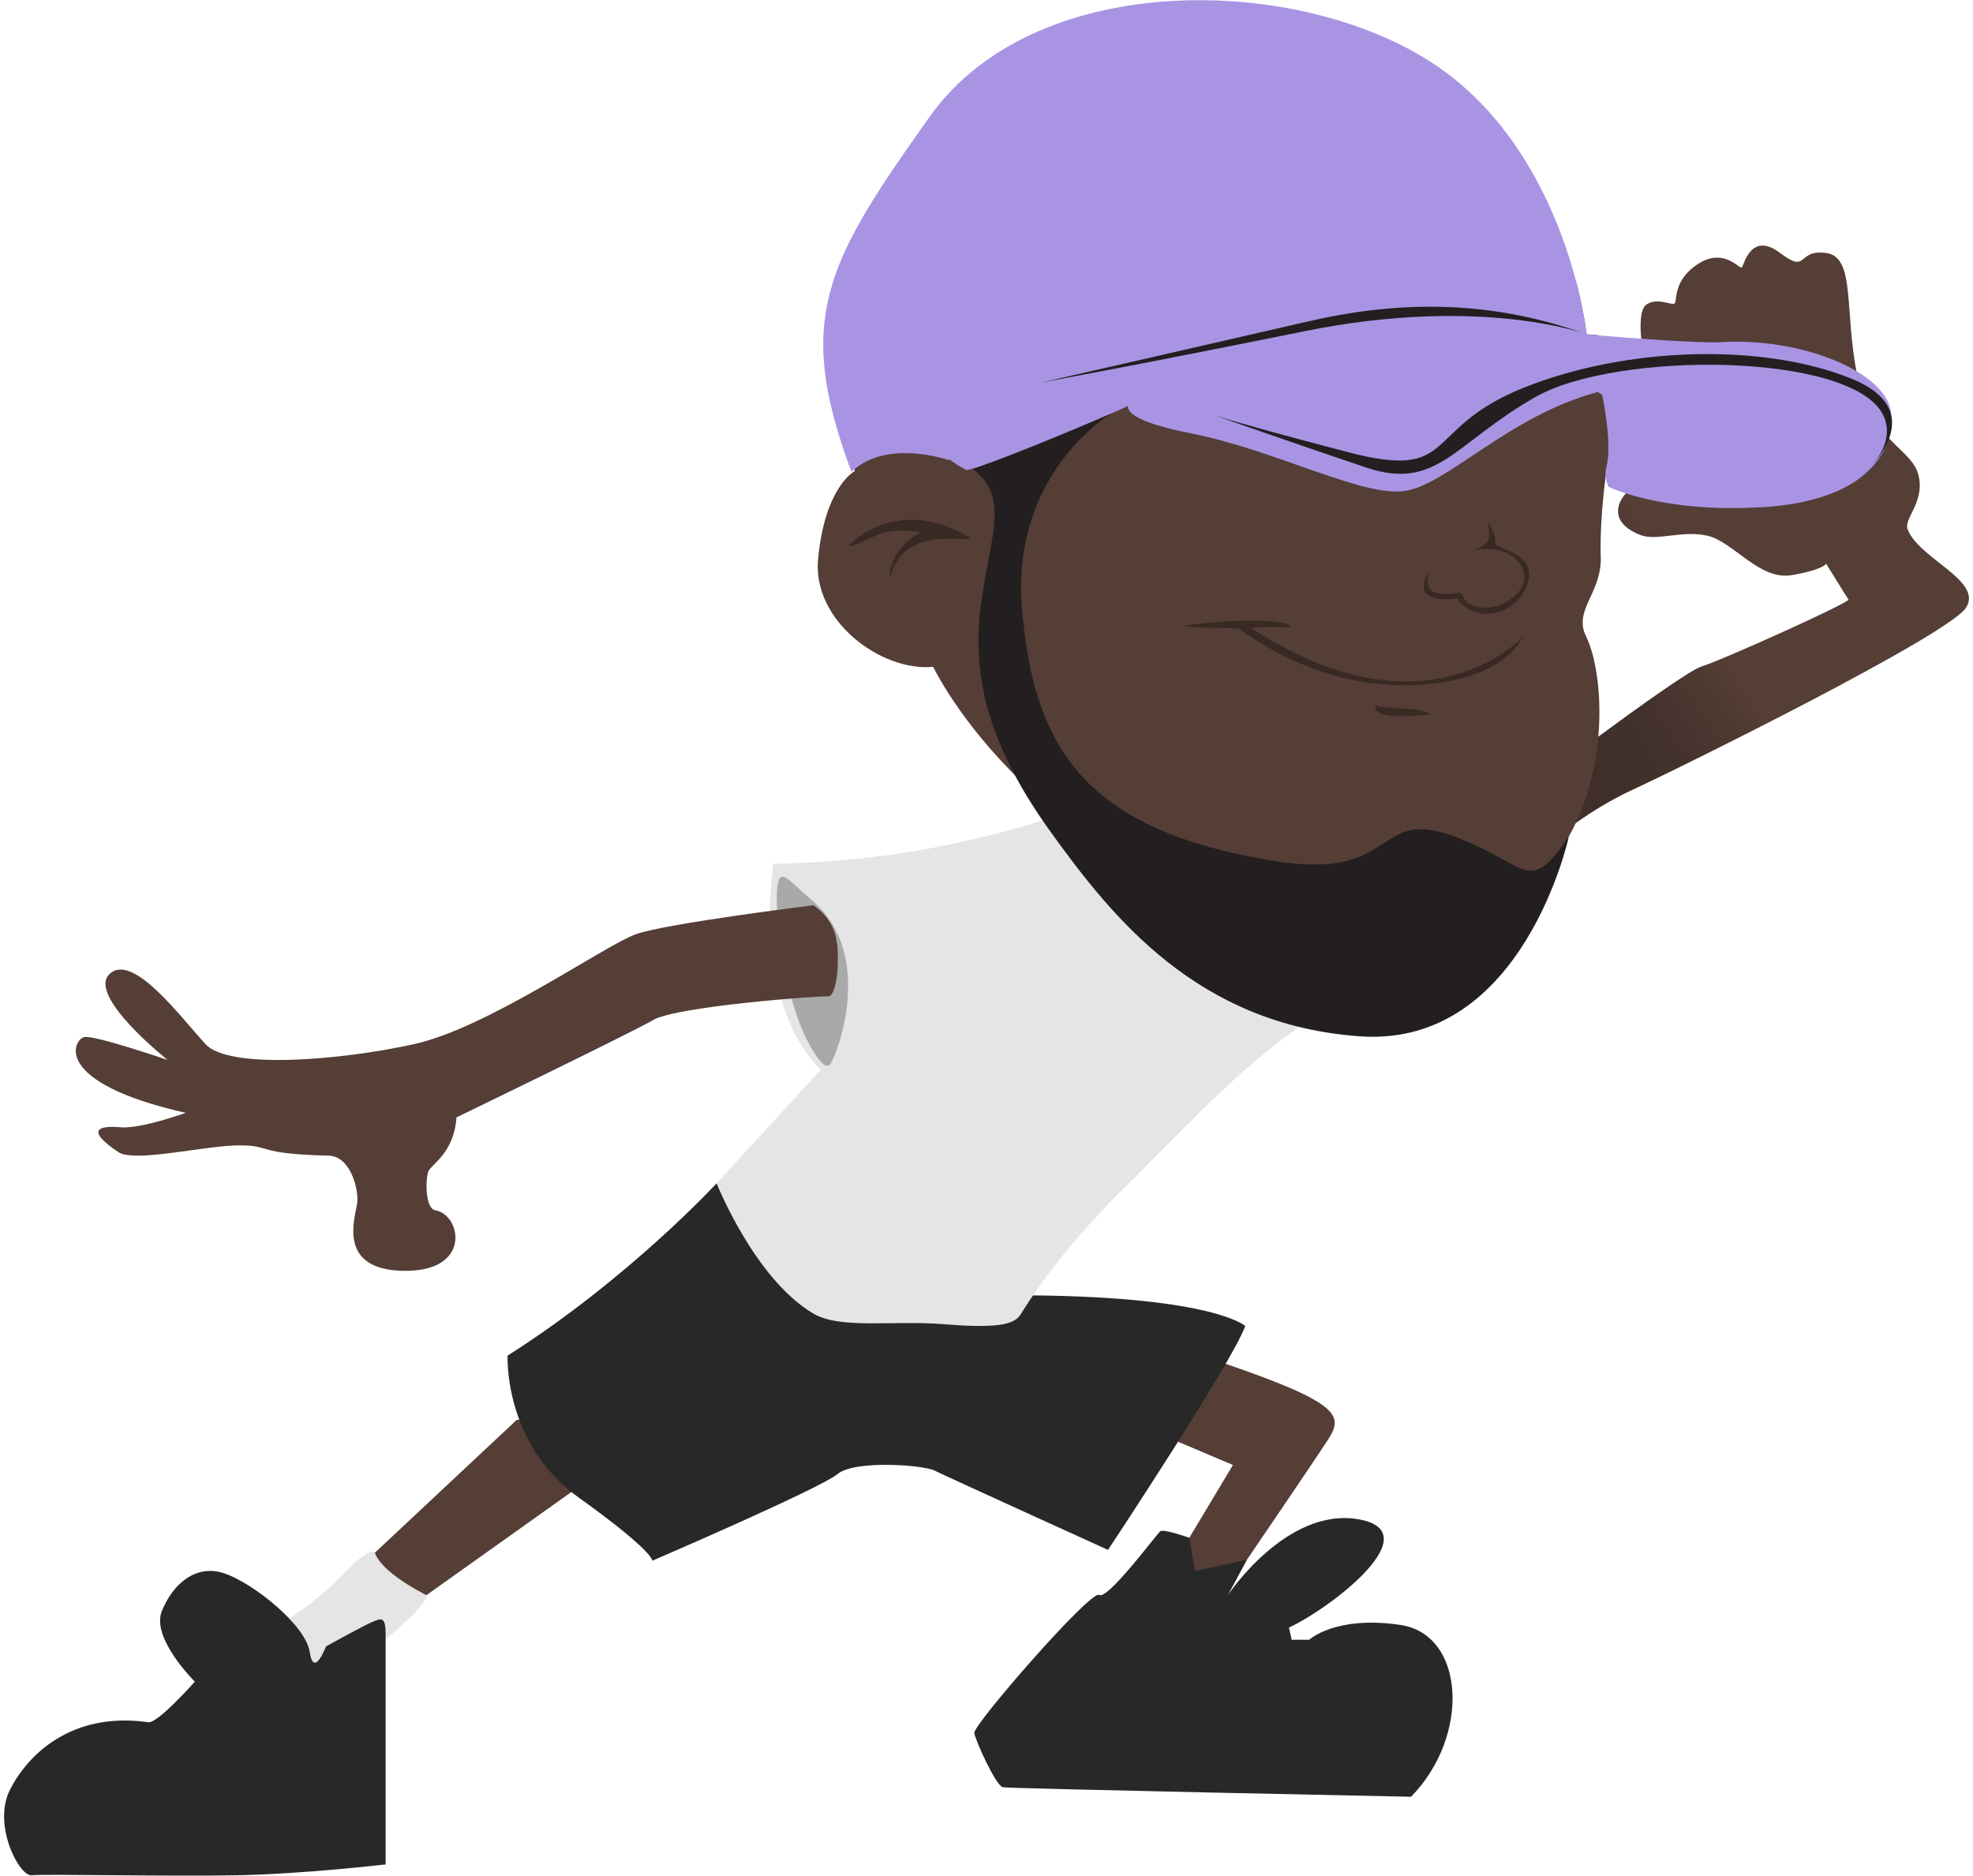 <svg width="243" height="231" viewBox="0 0 243 231" fill="none" xmlns="http://www.w3.org/2000/svg">
<g id="Frame" clip-path="url(#clip0_986_3123)">
<g id="Shapes">
<path id="Vector" d="M133.145 99.264C133.145 99.264 128.686 101.484 117.325 103.932C105.964 106.38 95.276 106.38 95.276 106.38C95.276 106.38 92.161 124.392 102.405 133.067L118.669 124.618L135.379 119.279L133.154 99.264H133.145Z" fill="#E5E5E5"/>
<path id="Vector_2" d="M173.797 221.285C173.797 221.285 124.34 220.283 123.507 220.113C122.674 219.943 120.165 214.443 119.995 213.441C119.824 212.44 134.366 195.76 135.369 196.431C136.373 197.102 142.224 189.259 142.886 188.597C143.549 187.935 153.575 192.103 153.575 192.103L151.236 196.441C151.236 196.441 158.422 185.601 167.274 187.104C176.126 188.606 164.102 197.943 158.753 200.448L159.085 201.95H161.253C161.253 201.95 164.424 198.945 172.443 200.117C180.462 201.289 181.134 213.791 173.778 221.295L173.797 221.285Z" fill="#282828"/>
<path id="Vector_3" d="M144.505 177.313L151.852 180.422L146.484 189.381L147.175 193.473L153.575 192.093C153.575 192.093 161.688 180.196 163.563 177.304C165.437 174.412 165.219 172.853 150.962 167.967C136.704 163.081 144.505 177.304 144.505 177.304V177.313Z" fill="#543E36"/>
<path id="Vector_4" d="M70.993 183.314L51.613 197.102L45.602 191.762L63.646 174.866C63.646 174.866 73 174.195 70.993 183.314Z" fill="#543E36"/>
<path id="Vector_5" d="M88.251 145.74C88.251 145.74 77.449 157.477 62.519 166.956C62.519 166.956 61.97 177.767 71.267 184.429C80.564 191.092 80.337 192.216 80.337 192.216C80.337 192.216 101.003 183.324 103.143 181.547C105.283 179.77 113.746 180.432 115.081 181.103C116.416 181.774 136.467 190.884 136.467 190.884C136.467 190.884 151.785 167.759 153.366 163.308C153.366 163.308 149.608 159.764 127.218 159.537L88.242 145.75L88.251 145.74Z" fill="#282828"/>
<path id="Vector_6" d="M101.051 131.782L88.261 145.74C88.261 145.74 92.881 157.411 100.123 161.748C103.465 163.752 109.978 162.58 116.161 163.081C122.343 163.582 124.851 163.251 125.684 161.909C126.518 160.567 130.532 154.075 138.38 146.401C146.228 138.728 155.752 127.558 168.448 121.387C181.143 115.216 189.238 109.215 189.238 109.215L184.656 99.264L157.759 101.04L152.581 104.046C152.581 104.046 151.909 110.387 150.915 112.721C150.915 112.721 143.398 104.216 142.564 103.214C141.731 102.212 141.23 100.492 141.731 99.264C142.233 98.035 133.154 99.264 133.154 99.264L101.06 131.782H101.051Z" fill="#E5E5E5"/>
<path id="Vector_7" d="M52.522 196.46C52.522 196.46 52.844 197.442 47.495 201.884C47.495 201.884 40.252 206.335 38.586 206.439C36.92 206.543 33.02 200.882 33.02 200.882C33.02 200.882 38.368 197.991 42.042 194.097C45.715 190.204 46.179 191.224 46.179 191.224C46.179 191.224 46.52 193.369 52.522 196.46Z" fill="#E5E5E5"/>
<path id="Vector_8" d="M47.495 201.269V229.619C47.495 229.619 37.469 230.791 29.28 230.952C21.091 231.113 5.385 230.782 3.889 230.952C2.393 231.122 -0.958 224.781 1.219 220.443C3.397 216.106 8.822 210.757 18.26 212.108C19.434 212.278 23.997 207.109 23.997 207.109C23.997 207.109 18.592 201.77 19.927 198.434C21.261 195.098 24.102 192.594 27.614 193.766C31.126 194.937 37.64 200.107 38.141 203.443C38.643 206.778 40.148 202.772 40.148 202.772C40.148 202.772 44.655 200.267 45.829 199.766C47.003 199.266 47.495 199.095 47.495 201.269Z" fill="#282828"/>
<path id="Vector_9" d="M98.949 127.17C98.949 127.17 101.344 132.462 102.291 131.007C103.237 129.552 107.725 117.484 100.066 110.935C96.951 108.27 96.033 106.644 95.721 109.376C95.408 112.107 96.393 121.387 98.949 127.161V127.17Z" fill="#A9A9A9"/>
<path id="Vector_10" d="M103.067 116.162C102.793 113.062 100.17 111.493 100.17 111.493C100.17 111.493 82.126 113.714 78.339 115.046C74.552 116.379 60.077 126.613 50.941 128.607C41.805 130.611 28.22 131.717 25.323 128.607C22.426 125.498 16.414 117.267 13.517 119.932C10.62 122.597 20.646 130.545 20.646 130.545C20.646 130.545 11.738 127.492 10.403 127.719C9.068 127.946 6.171 133.276 22.88 137.056C22.88 137.056 17.314 139.059 14.862 138.833C12.41 138.606 10.289 139.031 14.587 141.894C16.594 143.227 25.276 141.063 29.46 141.063C33.645 141.063 31.287 142.102 40.489 142.329C43.159 142.395 44.163 146.402 44.002 148.065C43.841 149.729 41.275 156.4 49.739 156.514C58.203 156.627 56.782 149.587 53.639 149.067C52.304 148.84 52.418 145.174 52.749 144.285C53.081 143.397 55.911 142.064 56.224 137.613C56.224 137.613 77.591 127.275 80.488 125.602C83.385 123.93 101.202 122.597 101.988 122.711C102.774 122.824 103.437 119.932 103.105 116.152L103.067 116.162Z" fill="#543E36"/>
<path id="Vector_11" d="M187.95 106.408C187.95 106.408 193.678 100.701 200.863 97.365C208.049 94.029 239.953 78.19 242.131 74.854C244.308 71.519 236.318 68.825 234.945 65.177C234.444 63.845 237.113 61.842 236.28 58.506C235.447 55.17 230.429 54.338 228.763 46.334C227.097 38.33 228.593 31.658 224.92 31.157C221.246 30.656 222.752 33.822 219.239 31.157C215.727 28.492 214.809 32.489 214.562 32.905C214.316 33.321 212.47 30.486 209.299 32.404C206.127 34.323 206.544 36.903 206.288 37.328C206.033 37.753 204.035 36.496 202.7 37.573C201.365 38.651 202.198 45.247 204.366 49.745C206.534 54.243 208.958 58.496 208.958 58.496C208.958 58.496 208.712 59.583 206.866 59.328C205.02 59.073 203.855 58.997 201.857 59.658C199.86 60.32 197.114 64.043 202.104 65.915C204.111 66.661 207.282 65.243 210.378 65.999C213.474 66.756 216.73 71.5 220.65 70.838C224.569 70.177 224.91 69.421 224.91 69.421C224.91 69.421 227.419 73.493 227.665 73.834C227.911 74.174 212.215 81.262 209.535 82.093C206.856 82.925 184.854 99.699 184.854 99.699C184.854 99.699 183.728 101.353 184.305 103.441C184.883 105.53 187.931 106.39 187.931 106.39L187.95 106.408Z" fill="url(#paint0_linear_986_3123)"/>
</g>
<g id="LineWork">
<path id="Vector_12" d="M192.286 91.147C192.712 91.005 191.065 90.703 188.613 91.147C186.161 91.591 186.047 90.92 186.161 91.591C186.275 92.262 188.168 92.479 192.286 91.147Z" fill="#B08874"/>
<g id="Group">
<path id="Vector_13" d="M163.279 114.3C127.72 109.008 114.93 82.122 114.93 82.122C108.596 82.746 100.028 76.499 100.757 68.844C101.6 59.914 105.264 58.024 105.264 58.024C105.245 57.939 105.226 57.854 105.216 57.759C101.136 35.797 113.51 4.101 153.916 9.951C176.845 13.268 188.594 24.391 194.18 34.947C195.145 38.67 195.401 41.165 195.401 41.165C195.401 41.165 195.959 41.212 196.878 41.288C198.724 46.92 198.942 51.834 198.43 54.527C198.146 56.002 197.929 57.391 197.758 58.695C196.935 64.866 197.162 68.892 197.162 68.892C197.114 73.201 193.763 75.185 195.354 78.398C199.245 86.318 198.837 119.573 163.279 114.29V114.3Z" fill="#543E36"/>
<path id="Vector_14" d="M105.055 66.746C105.055 66.746 110.48 61.199 118.925 65.915C121.897 67.578 111.834 63.864 109.808 70.574C109.316 72.218 109.287 67.559 113.405 65.603C113.405 65.603 110.366 64.752 107.649 66.066C104.932 67.379 103.9 67.663 105.046 66.756L105.055 66.746Z" fill="#382924"/>
<path id="Vector_15" d="M136.932 50.889C136.932 50.889 124.369 58.185 125.884 75.167C127.398 92.149 133.533 102.204 156.813 106.012C175.255 109.027 167.17 95.816 185.669 106.154C188.66 107.827 189.834 108.101 193.233 102.988C193.233 102.988 187.647 129.014 167.558 127.634C147.469 126.254 136.941 112.892 129.538 102.648C122.135 92.404 119.777 84.126 120.705 75.422C121.633 66.718 124.7 61.341 119.739 57.722C114.779 54.102 127.067 49.009 127.067 49.009L136.922 50.88L136.932 50.889Z" fill="#231F20"/>
<path id="Vector_16" d="M216.958 62.466C204.527 63.203 198.071 59.933 198.071 59.933C197.919 59.451 197.796 59.083 197.758 58.714C197.711 58.355 197.73 57.986 197.853 57.504C198.629 54.603 197.323 48.631 197.323 48.631C197.323 48.631 197.152 48.517 196.84 48.309C196.821 48.3 196.802 48.29 196.783 48.281H196.774C185.773 51.23 178.237 59.735 172.992 60.472C167.747 61.218 157.172 55.454 146.74 53.384C143.899 52.827 142.091 52.278 140.946 51.806C140.898 51.778 140.86 51.759 140.813 51.74C140.387 51.551 140.065 51.381 139.81 51.22C138.333 50.275 139.346 49.736 138.579 50.152C138.2 50.36 136.373 51.154 133.987 52.156C128.335 54.547 119.521 58.109 119.001 57.864C118.669 57.703 118.366 57.533 118.082 57.353C118.063 57.353 118.063 57.334 118.045 57.344C117.628 57.079 117.259 56.815 116.918 56.569C116.757 56.701 116.766 56.626 116.549 56.569C115.403 56.2 113.841 55.973 113.472 55.926C113.443 55.926 113.425 55.917 113.396 55.926C110.954 55.624 107.659 55.756 105.235 57.788C105.122 57.892 104.999 57.996 104.885 58.1H104.876L104.866 58.109C101.183 48.243 100.483 41.666 102.509 35.022V34.985C104.345 28.974 108.416 22.926 114.513 14.355C117.391 10.301 121.235 7.192 125.647 4.914C125.647 4.914 125.653 4.911 125.666 4.905C140.908 -2.948 163.014 -0.803 176.116 7.56C187.429 14.79 192.248 27.415 194.198 34.966C195.164 38.689 195.42 41.184 195.42 41.184C195.42 41.184 195.978 41.231 196.897 41.307C198.648 41.458 201.696 41.694 204.65 41.893C204.934 41.912 205.086 41.912 205.086 41.912C207.964 42.091 210.69 42.214 211.987 42.138C222.098 41.534 232.626 45.966 232.929 51.003C233.232 56.049 229.407 61.729 216.977 62.475L216.958 62.466Z" fill="#A994E4"/>
<path id="Vector_17" d="M195.401 41.165C195.401 41.165 182.516 36.364 160.647 40.796C138.777 45.219 128.373 47.081 128.373 47.081C128.373 47.081 151.113 41.892 161.063 39.596C171.013 37.29 182.658 36.544 195.401 41.174V41.165Z" fill="#231F20"/>
<path id="Vector_18" d="M149.362 51.069C149.362 51.069 159.473 54.632 168.23 57.571C176.997 60.51 179.022 54.651 189.077 48.914C199.131 43.178 227.968 43.395 231.897 51.041C233.97 55.085 228.943 58.95 228.943 58.95C228.943 58.95 238.789 50.946 227.92 46.59C217.052 42.233 200.333 42.677 187.657 47.752C174.989 52.827 179.676 59.253 166.034 55.69C152.391 52.127 149.362 51.069 149.362 51.069Z" fill="#231F20"/>
<g id="Group_2">
<path id="Vector_19" d="M187.553 78.427C187.553 78.427 175.69 91.516 154.039 77.302C154.039 77.302 157.324 77.132 158.545 77.265C159.767 77.397 158.706 75.592 146.749 76.915C143.436 77.284 152.022 77.416 152.411 77.369C152.799 77.321 161.045 84.522 173.181 84.381C185.318 84.239 187.553 78.427 187.553 78.427Z" fill="#382924"/>
<path id="Vector_20" d="M176.116 87.981C176.599 87.924 174.886 87.244 172.14 87.225C169.395 87.206 169.414 86.46 169.395 87.206C169.376 87.953 171.383 88.576 176.116 87.981Z" fill="#382924"/>
<path id="Vector_21" d="M176.079 70.272C176.079 70.272 175.009 72.814 177.328 73.126C179.648 73.437 179.723 72.341 180.339 73.702C180.954 75.063 184.59 75.63 186.975 72.965C189.361 70.3 185.924 66.652 181.588 67.824C181.588 67.824 182.545 67.38 183.141 66.747C183.738 66.113 183.16 64.129 183.16 64.129C183.16 64.129 184.4 66.047 184.145 66.841C183.889 67.635 189.285 67.909 188.178 71.717C187.07 75.526 181.986 77.18 179.458 73.711C179.458 73.711 173.257 74.685 176.079 70.262V70.272Z" fill="#382924"/>
</g>
</g>
</g>
</g>
<defs>
<linearGradient id="paint0_linear_986_3123" x1="173.162" y1="86.261" x2="222.788" y2="55.619" gradientUnits="userSpaceOnUse">
<stop offset="0.24" stop-color="#3F2E29"/>
<stop offset="0.41" stop-color="#43312C"/>
<stop offset="0.6" stop-color="#523C34"/>
<stop offset="0.62" stop-color="#543E36"/>
</linearGradient>
<clipPath id="clip0_986_3123">
<rect width="242" height="231" fill="white" transform="translate(0.5)"/>
</clipPath>
</defs>
</svg>

